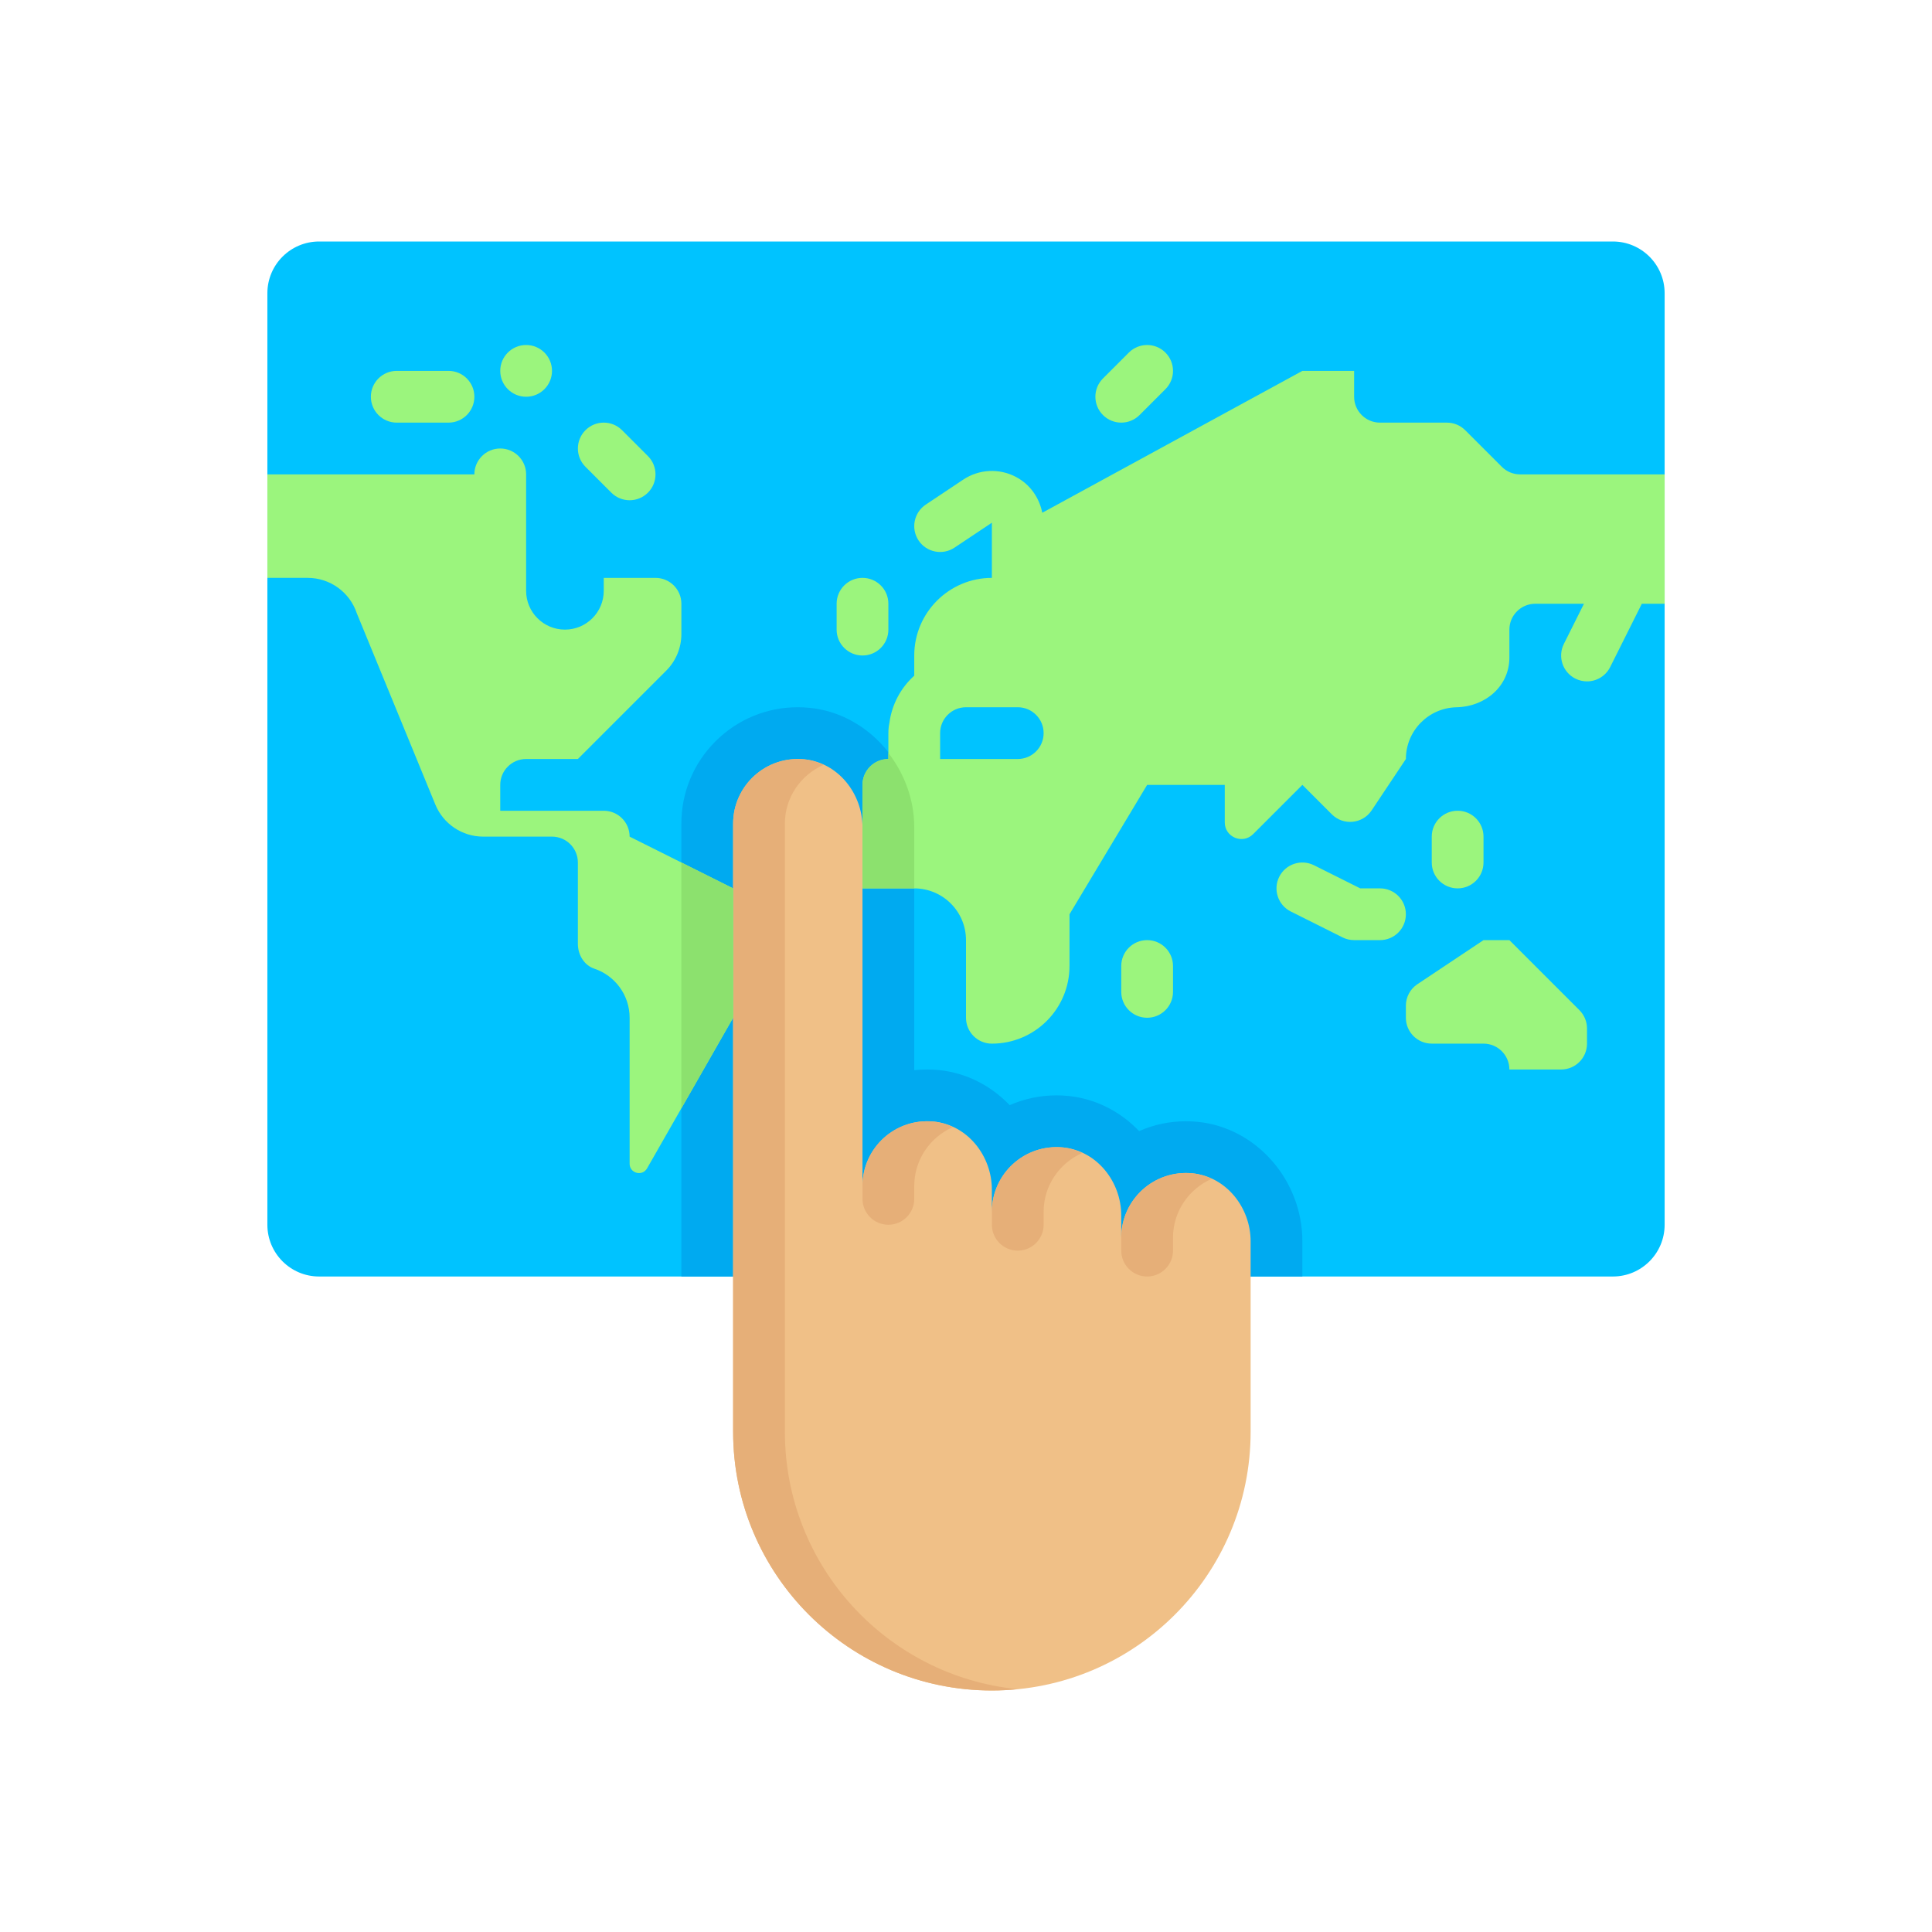 <?xml version="1.0" encoding="utf-8"?>
<!-- Generator: Adobe Illustrator 16.0.0, SVG Export Plug-In . SVG Version: 6.00 Build 0)  -->
<!DOCTYPE svg PUBLIC "-//W3C//DTD SVG 1.1//EN" "http://www.w3.org/Graphics/SVG/1.1/DTD/svg11.dtd">
<svg version="1.1" id="Layer_1" xmlns="http://www.w3.org/2000/svg" xmlns:xlink="http://www.w3.org/1999/xlink" x="0px" y="0px"
	 width="350px" height="350px" viewBox="0 0 350 350" enable-background="new 0 0 350 350" xml:space="preserve">
<path fill="#00C3FF" d="M57.813,231.25c-5.178,0-9.375-4.197-9.375-9.375V53.125c0-5.178,4.197-9.375,9.375-9.375h234.375
	c5.179,0,9.376,4.197,9.376,9.375v168.75c0,5.178-4.197,9.375-9.376,9.375H57.813L57.813,231.25z"/>
<path fill="#00AAF0" d="M216.986,203.232c-0.722-0.072-1.437-0.107-2.143-0.107c-3.016,0-5.886,0.636-8.482,1.781
	c-3.351-3.506-7.828-5.862-12.812-6.361c-0.723-0.072-1.438-0.107-2.144-0.107c-2.972,0-5.85,0.611-8.492,1.772
	c-3.348-3.501-7.823-5.854-12.803-6.353c-0.721-0.072-1.436-0.107-2.142-0.107c-0.789,0-1.571,0.043-2.344,0.127v-43.99
	c0-11.079-8.324-20.591-18.952-21.655c-0.721-0.072-1.436-0.107-2.142-0.107l0,0c-5.635,0-10.932,2.194-14.916,6.178
	c-3.983,3.983-6.178,9.281-6.178,14.916v82.031h112.501v-6.363C235.938,213.809,227.613,204.297,216.986,203.232z"/>
<g>
	<path fill="#9BF57D" d="M156.25,118.75c-2.591,0-4.688-2.096-4.688-4.688v-4.688c0-2.591,2.097-4.688,4.688-4.688
		c2.591,0,4.688,2.096,4.688,4.688v4.688C160.938,116.654,158.841,118.75,156.25,118.75z"/>
	<path fill="#9BF57D" d="M81.25,76.563h-9.375c-2.591,0-4.688-2.097-4.688-4.688c0-2.591,2.096-4.688,4.688-4.688h9.375
		c2.591,0,4.688,2.096,4.688,4.688C85.938,74.466,83.841,76.563,81.25,76.563z"/>
	<path fill="#9BF57D" d="M207.813,184.375c-2.591,0-4.688-2.096-4.688-4.688V175c0-2.591,2.097-4.688,4.688-4.688
		c2.592,0,4.688,2.096,4.688,4.688v4.688C212.5,182.279,210.404,184.375,207.813,184.375z"/>
	<path fill="#9BF57D" d="M268.75,170.313l-11.975,7.983c-1.306,0.869-2.088,2.333-2.088,3.899v2.18c0,2.588,2.1,4.688,4.688,4.688
		h9.375c2.589,0,4.688,2.1,4.688,4.688l0,0h9.375c2.589,0,4.688-2.1,4.688-4.688v-2.746c0-1.242-0.493-2.436-1.372-3.314
		l-12.69-12.689H268.75z"/>
	<path fill="#9BF57D" d="M250,170.313h-4.688c-0.728,0-1.447-0.169-2.096-0.495l-9.375-4.688c-2.317-1.159-3.255-3.974-2.097-6.29
		c1.162-2.316,3.973-3.245,6.289-2.097l8.387,4.193H250c2.592,0,4.688,2.097,4.688,4.688
		C254.688,168.216,252.592,170.313,250,170.313z"/>
	<path fill="#9BF57D" d="M264.063,160.937c-2.591,0-4.688-2.096-4.688-4.688v-4.688c0-2.591,2.097-4.688,4.688-4.688
		c2.592,0,4.688,2.096,4.688,4.688v4.688C268.75,158.841,266.654,160.937,264.063,160.937z"/>
	<path fill="#9BF57D" d="M203.125,76.563c-1.199,0-2.399-0.458-3.314-1.374c-1.83-1.831-1.83-4.798,0-6.628l4.688-4.688
		c1.831-1.831,4.799-1.831,6.63,0c1.83,1.831,1.83,4.798,0,6.628l-4.688,4.688C205.523,76.104,204.325,76.563,203.125,76.563z"/>
	<path fill="#9BF57D" d="M114.063,90.625c-1.199,0-2.398-0.458-3.313-1.374l-4.688-4.688c-1.831-1.831-1.831-4.798,0-6.629
		c1.831-1.831,4.798-1.831,6.628,0l4.688,4.688c1.831,1.831,1.831,4.798,0,6.629C116.462,90.167,115.262,90.625,114.063,90.625z"/>
</g>
<path fill="#F0C087" d="M226.563,259.375v-34.488c0-6.131-4.41-11.716-10.511-12.326c-7.015-0.702-12.928,4.787-12.928,11.658v-4.02
	c0-6.131-4.41-11.716-10.511-12.326c-7.014-0.702-12.927,4.787-12.927,11.657v-4.02c0-6.13-4.411-11.715-10.511-12.325
	c-7.014-0.702-12.927,4.787-12.927,11.657v-64.956c0-6.13-4.411-11.716-10.51-12.326c-7.014-0.702-12.928,4.787-12.928,11.658
	v110.156c0,25.889,20.987,46.875,46.876,46.875l0,0C205.576,306.25,226.563,285.264,226.563,259.375z"/>
<g>
	<path fill="#E6AF78" d="M142.188,259.375V149.219c0-4.784,2.896-8.845,7.006-10.665c-1.075-0.496-2.218-0.869-3.454-0.993
		c-7.014-0.702-12.927,4.787-12.927,11.658v110.156c0,25.889,20.986,46.875,46.875,46.875c1.583,0,3.146-0.084,4.688-0.237
		C160.688,303.661,142.188,283.682,142.188,259.375z"/>
	<path fill="#E6AF78" d="M160.938,221.875c2.588,0,4.688-2.1,4.688-4.688v-2.344c0-4.783,2.896-8.844,7.005-10.665
		c-1.075-0.495-2.217-0.869-3.454-0.992c-7.014-0.702-12.927,4.787-12.927,11.657v2.344
		C156.25,219.775,158.349,221.875,160.938,221.875L160.938,221.875z"/>
	<path fill="#E6AF78" d="M184.375,226.563c2.589,0,4.688-2.1,4.688-4.688v-2.344c0-4.784,2.896-8.845,7.006-10.666
		c-1.074-0.494-2.217-0.868-3.453-0.991c-7.015-0.703-12.928,4.786-12.928,11.657v2.344
		C179.688,224.463,181.787,226.563,184.375,226.563L184.375,226.563z"/>
	<path fill="#E6AF78" d="M207.813,231.25c2.589,0,4.688-2.1,4.688-4.688v-2.344c0-4.784,2.896-8.845,7.006-10.666
		c-1.074-0.494-2.217-0.868-3.453-0.991c-7.015-0.703-12.928,4.787-12.928,11.657v2.344
		C203.125,229.15,205.225,231.25,207.813,231.25L207.813,231.25z"/>
</g>
<g>
	<circle fill="#9BF57D" cx="95.313" cy="67.187" r="4.688"/>
	<path fill="#9BF57D" d="M114.063,151.563c0-2.588-2.099-4.688-4.688-4.688h-18.75v-4.688c0-2.589,2.099-4.688,4.688-4.688h9.375
		l16.004-16.004c1.758-1.759,2.747-4.143,2.747-6.629v-5.491c0-2.589-2.099-4.688-4.688-4.688h-9.376v2.343
		c0,3.883-3.148,7.031-7.031,7.031c-3.882,0-7.031-3.148-7.031-7.031V90.625v-4.688c0-2.588-2.099-4.688-4.688-4.688
		c-2.589,0-4.688,2.099-4.688,4.688h-37.5v18.75h7.306c4.035,0,7.618,2.583,8.894,6.411l14.226,34.65
		c1.444,3.518,4.87,5.815,8.672,5.815H100c2.588,0,4.688,2.099,4.688,4.688v14.744c0,1.96,1.12,3.868,2.978,4.49
		c3.717,1.243,6.397,4.755,6.397,8.892v26.446c0,1.733,2.298,2.344,3.158,0.839l15.591-27.284v-23.438L114.063,151.563z"/>
</g>
<polygon fill="#8CE16E" points="132.813,184.375 132.813,160.937 123.438,156.25 123.438,200.781 "/>
<path fill="#9BF57D" d="M275.379,85.938c-1.243,0-2.436-0.494-3.313-1.373l-6.63-6.628c-0.879-0.879-2.071-1.373-3.314-1.373H250
	c-2.588,0-4.688-2.099-4.688-4.688v-4.688h-9.375l-47.121,25.703c-0.537-2.722-2.195-5.116-4.702-6.458
	c-3.063-1.644-6.748-1.46-9.627,0.462l-6.775,4.519c-2.156,1.438-2.737,4.349-1.3,6.5c1.432,2.152,4.349,2.728,6.5,1.3l6.775-4.52
	v9.993c-7.754,0-14.063,6.308-14.063,14.063v3.658c-2.409,2.173-4.037,5.145-4.496,8.514c-0.126,0.611-0.191,1.243-0.191,1.892
	v4.688c-2.589,0-4.688,2.099-4.688,4.688v18.75h9.375c5.177,0,9.375,4.197,9.375,9.375v14.063c0,2.588,2.1,4.688,4.688,4.688
	c7.767,0,14.063-6.296,14.063-14.063v-9.375l14.063-23.438h14.063v6.793c0,2.683,3.243,4.026,5.141,2.129l8.922-8.922l5.332,5.332
	c2.092,2.092,5.574,1.747,7.215-0.714l6.203-9.306c0-5.114,4.095-9.271,9.184-9.373c5.195-0.104,9.565-3.807,9.565-9.003v-5.062
	c0-2.588,2.1-4.688,4.688-4.688h8.822l-3.64,7.279c-1.157,2.316-0.22,5.131,2.097,6.29c0.673,0.333,1.387,0.495,2.092,0.495
	c1.722,0,3.374-0.948,4.197-2.591l5.736-11.472h4.134V85.938H275.379z M189.063,132.813c0,2.588-2.099,4.688-4.688,4.688h-14.063
	v-4.688c0-2.589,2.099-4.688,4.688-4.688h9.375C186.964,128.125,189.063,130.224,189.063,132.813L189.063,132.813z"/>
<path fill="#8CE16E" d="M165.625,149.887c0-5.055-1.793-9.734-4.688-13.483v1.097c-2.589,0-4.688,2.099-4.688,4.688v18.75h9.375
	V149.887z"/>
</svg>
